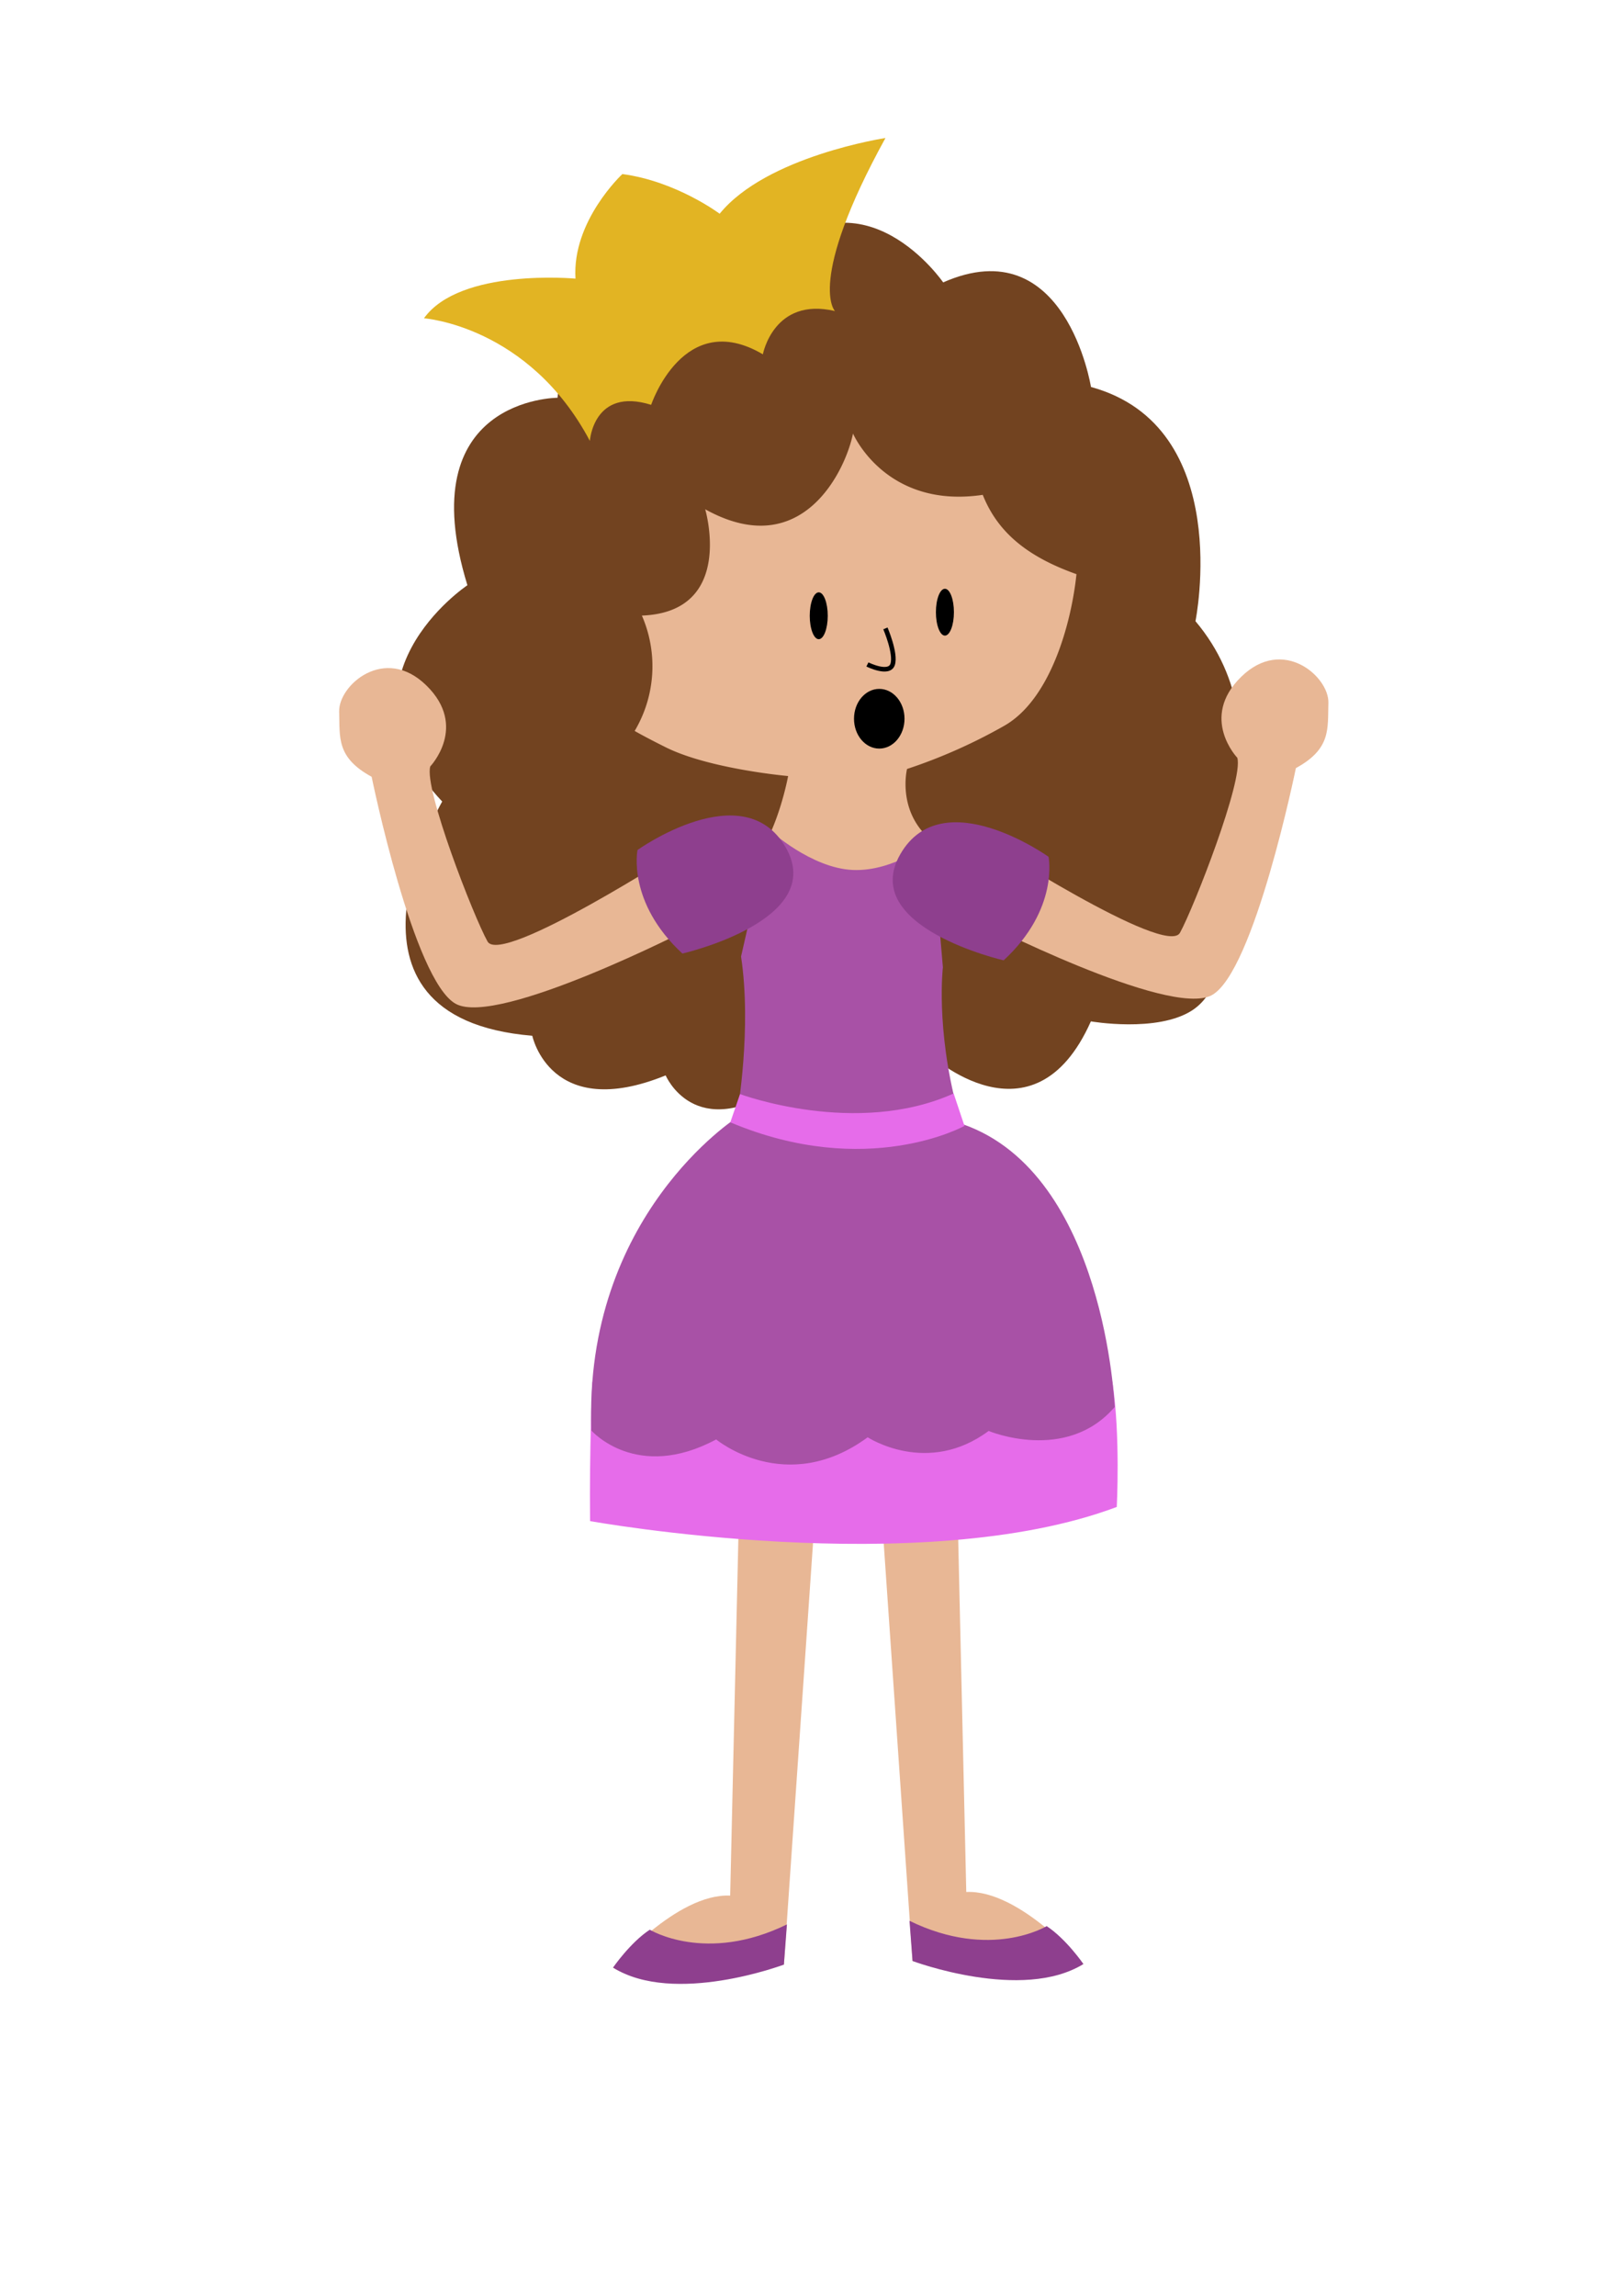 <svg xmlns="http://www.w3.org/2000/svg" viewBox="0 0 350 500"><defs><style>.cls-1{fill:#724320;}.cls-2{fill:#e8b795;}.cls-3{fill:none;stroke:#000;stroke-miterlimit:10;}.cls-4{fill:#e2b423;}.cls-5{fill:#8e3f8e;}.cls-6{fill:#e66cea;}.cls-7{fill:#a851a6;}</style></defs><title>prinsessewalk</title><g id="Contact"><path class="cls-1" d="M237.59,222.4s14.41,2.5,22-2.36c7.19-4.61,7.71-16.34,2.35-25.9,0,0,19.63-33.76-1.57-58.88,0,0,8.64-42.39-22.76-51,0,0-5.5-34.54-32.19-22.77,0,0-17.27-25.12-37.68-5.49,0,0-44,.78-46.31,30.61,0,0-32.19,0-19.63,40.82,0,0-30.61,20.41-5.49,47.1,0,0-27.48,47.1,19.62,51,0,0,3.93,18.84,29.05,8.63,0,0,6.28,14.92,25.12,2.36s32.18-7.07,32.18-7.07S225,250.66,237.59,222.4Z"/><path class="cls-2" d="M184.21,194.14c11.62-.84,21-9.24,18.84-11-7.85-6.28-5.5-15.7-5.5-15.7a117.59,117.59,0,0,0,21.2-9.42c10.19-5.83,14.63-22.65,15.7-33-10.73-3.81-17.17-9.13-20.41-17.27-21.2,3.14-28.26-13.35-28.26-13.35-1.57,7.85-11,28.26-32.19,16.49,0,0,6.62,22.37-13.79,23.15a27.6,27.6,0,0,1-1.57,25.12s2,1.18,6.73,3.54c9.55,4.77,26.69,6.28,26.69,6.28s-2.06,11.38-7.07,18C163.49,188.53,174.08,194.87,184.21,194.14Z"/><ellipse cx="205.8" cy="133.3" rx="1.96" ry="5.1"/><ellipse cx="178.32" cy="134.08" rx="1.96" ry="5.1"/><path class="cls-3" d="M192.84,136.83s2.36,5.5,1.57,7.85-5.49,0-5.49,0"/><path class="cls-4" d="M128.47,96s.79-11.77,13.35-7.85c0,0,7.06-21.19,24.33-11,0,0,2.36-12.56,15.7-9.42,0,0-6.28-6.28,11-37.68,0,0-25.9,3.93-36.11,16.49,0,0-9.42-7.07-21.19-8.64,0,0-11,10.21-10.21,22.77,0,0-25.12-2.36-33,8.63C92.36,69.32,115.13,70.89,128.47,96Z"/><path class="cls-2" d="M190.83,312.28,198.75,427s27.8,6.68,37.21.65c0,0-13.87-16.25-25.51-15.68L208.1,309.14Z"/><path class="cls-5" d="M198.75,427s23.88,8.94,37.21.65c0,0-3.72-5.43-8-8.25,0,0-12.19,7.48-29.87-1.15Z"/><path class="cls-2" d="M178.66,313.06l-7.93,114.72s-27.8,6.69-37.21.65c0,0,13.87-16.24,25.51-15.67l2.36-102.84Z"/><path class="cls-5" d="M170.73,427.78s-23.88,9-37.21.65c0,0,3.72-5.43,8-8.25,0,0,12.19,7.49,29.87-1.15Z"/><path class="cls-6" d="M128.52,331.21s72,13,114.71-3.08c0,0,.82-15.47-.94-27.14S129,300.94,129,300.94,128.35,315.3,128.52,331.21Z"/><path class="cls-7" d="M160.48,243.35S127,264.68,128.81,311.5c0,0,9.83,11.22,27.17,1.93,0,0,15.18,12.61,33-.47,0,0,13,8.54,26.34-1.38,0,0,16.87,7.08,27.45-5.21,0,0-2-50.58-32.93-61.53C209.82,244.84,183.94,250.08,160.48,243.35Z"/><path class="cls-7" d="M167.67,180.79s9,8.24,18.06,8.64S203,183.15,203,183.15l2.36,27.47s-1.57,13.22,3.14,30.95c0,0-20.41,9.87-47.88.45,0,0,3.14-18.05.78-33.75Z"/><path class="cls-2" d="M214.08,182.76S254,208.56,257,203.1,270.9,169.8,269.48,165c0,0-8.29-8.68.84-17.62s19.17,0,19,5.66.64,10-7.08,14.21c0,0-9.07,44.44-18.33,49.45s-51.1-16.47-51.1-16.47Z"/><path class="cls-5" d="M228.37,186.56s2.35,11.35-9.78,22.55c0,0-31.68-7.23-22.49-23.14S228.37,186.56,228.37,186.56Z"/><path class="cls-6" d="M207.7,238.1l2.36,7.06s-21.19,11.78-51-.78l2.11-6.15S186.47,247.65,207.7,238.1Z"/><path class="cls-2" d="M149.11,184.62S109.2,210.41,106.18,205s-13.89-33.29-12.47-38.12c0,0,8.29-8.68-.84-17.62s-19.16,0-19,5.66-.65,10,7.07,14.22c0,0,9.08,44.43,18.34,49.45s51.09-16.47,51.09-16.47Z"/><path class="cls-5" d="M138.85,185.08s-2.35,11.35,9.77,22.55c0,0,31.69-7.23,22.49-23.14S138.85,185.08,138.85,185.08Z"/><ellipse cx="191.5" cy="156.5" rx="5.5" ry="6.5"/></g></svg>
